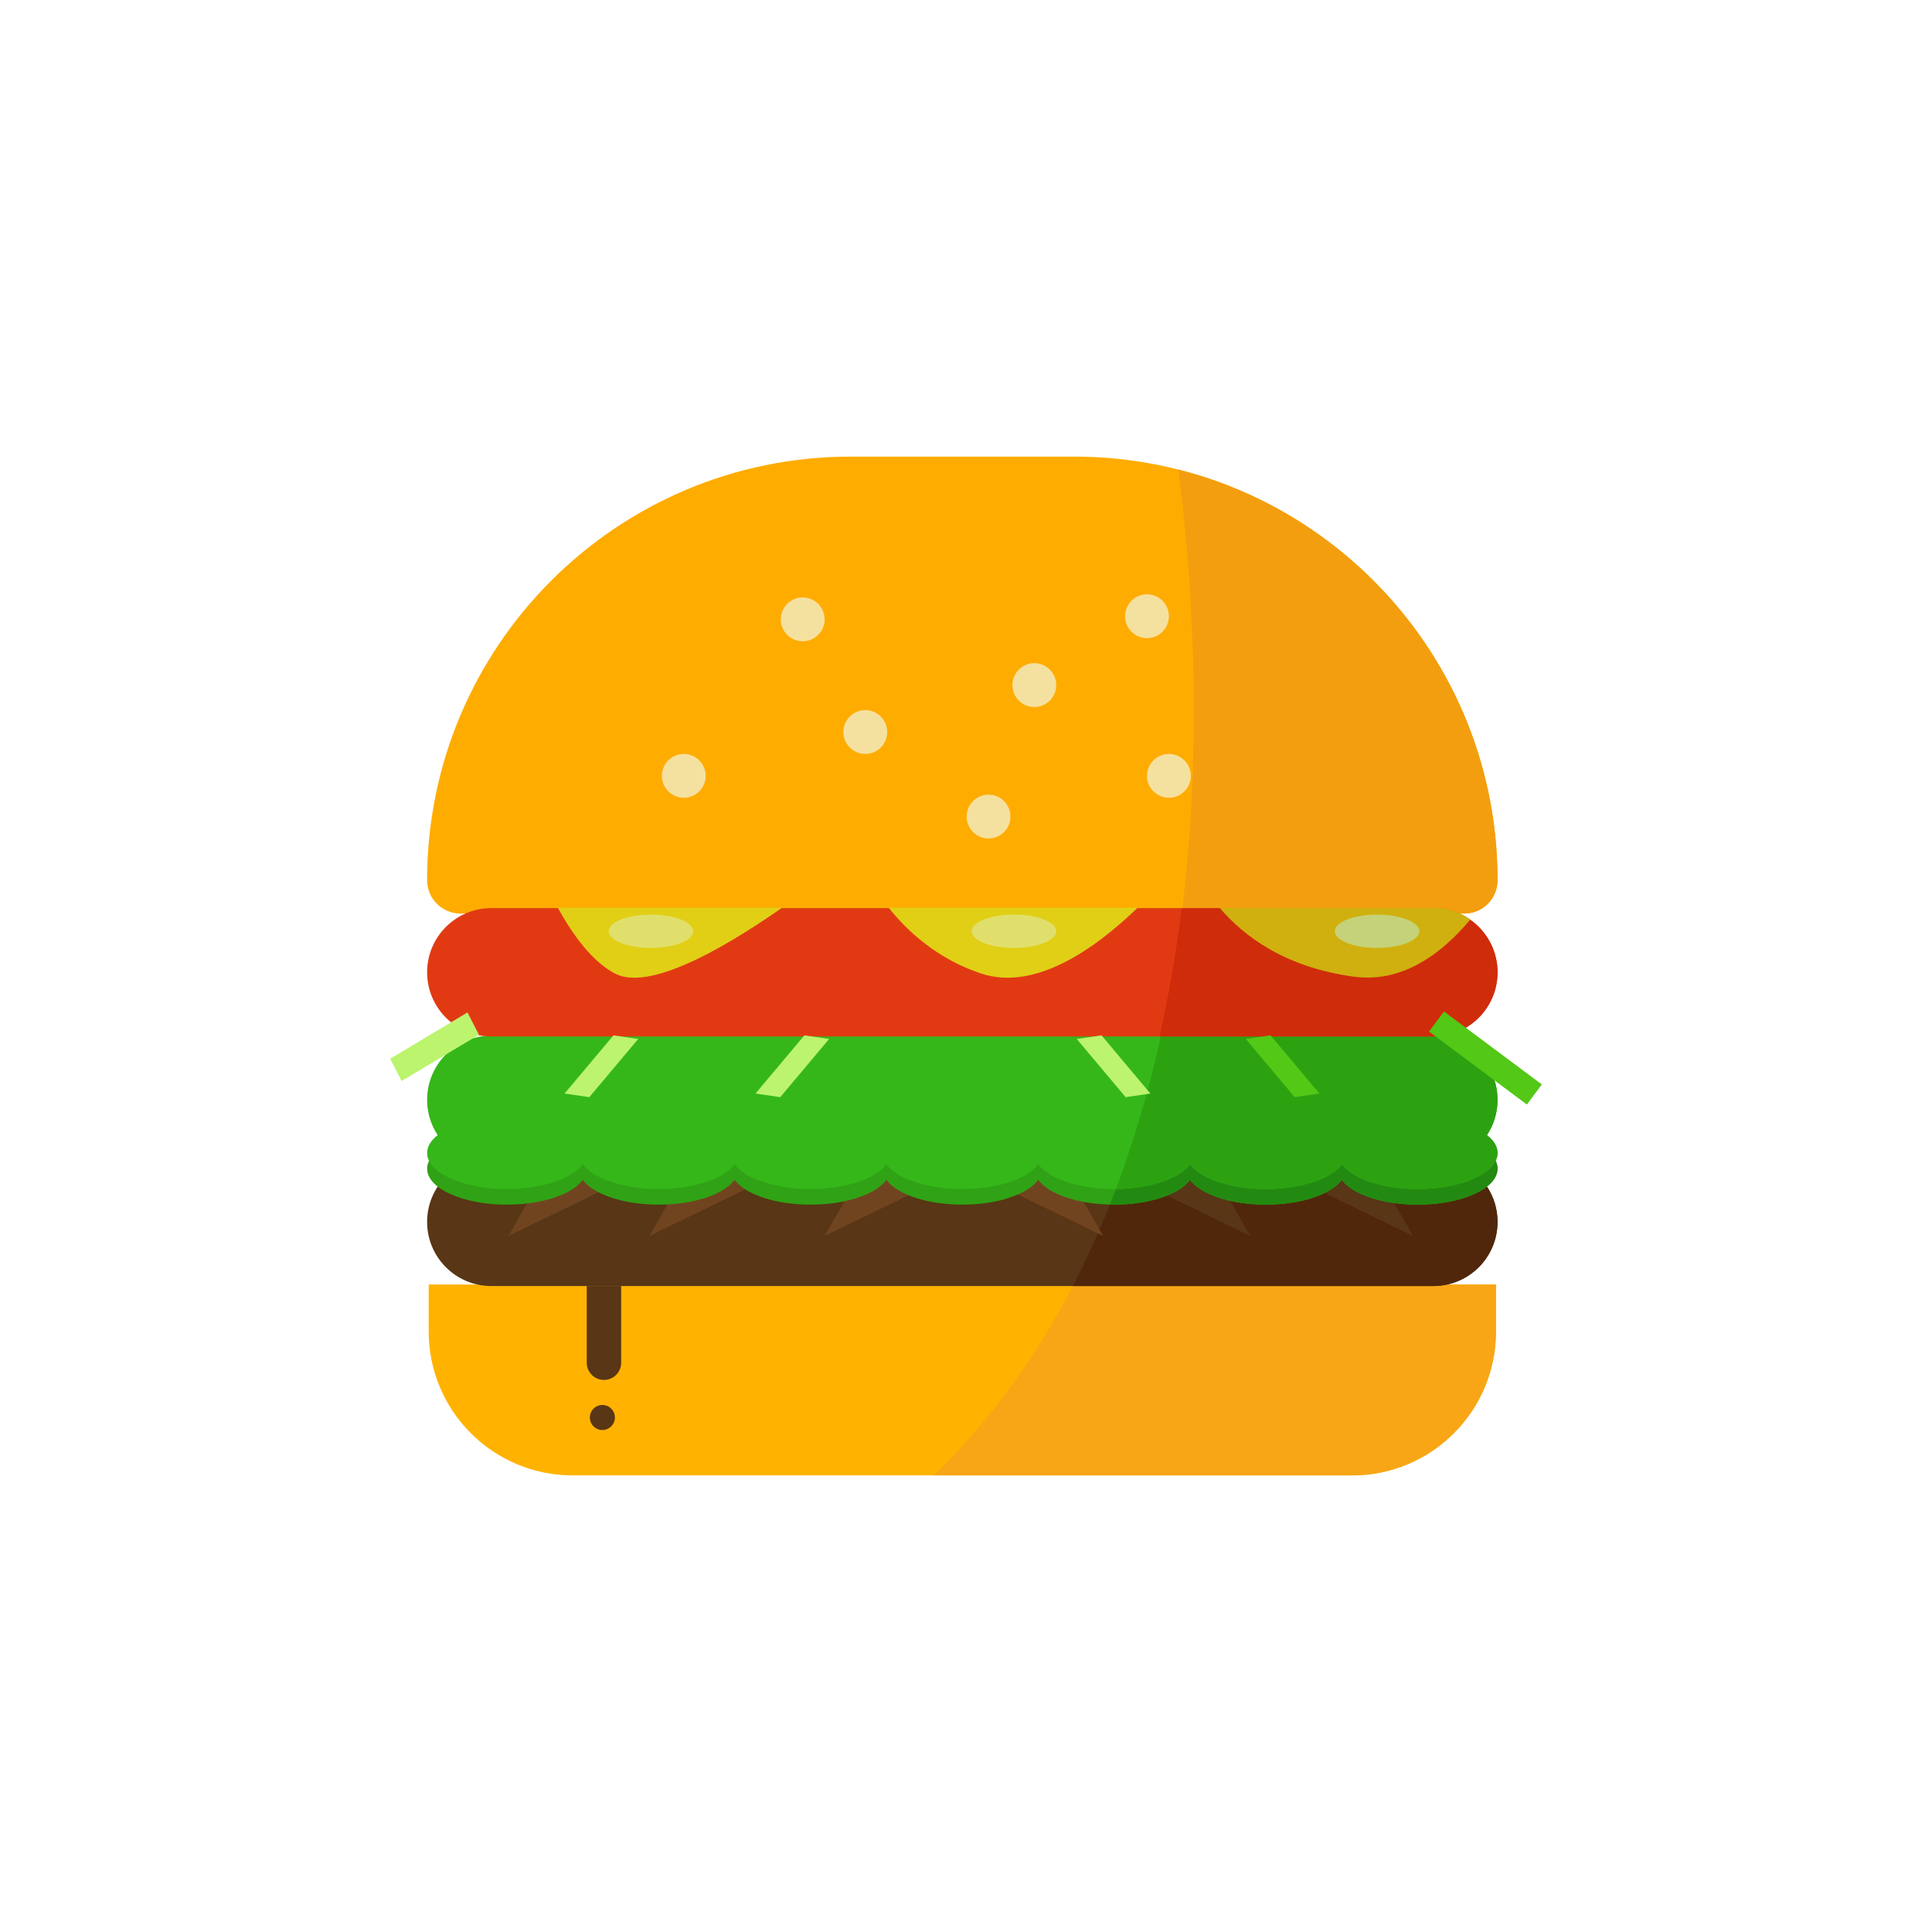 <svg width="213" height="213" viewBox="0 0 213 213" fill="none" xmlns="http://www.w3.org/2000/svg">
<g clip-path="url(#clip0_116_1657)">
<mask id="mask0_116_1657" style="mask-type:luminance" maskUnits="userSpaceOnUse" x="0" y="0" width="213" height="213">
<path d="M213 0H0V213H213V0Z" fill="white"/>
</mask>
<g mask="url(#mask0_116_1657)">
<mask id="mask1_116_1657" style="mask-type:luminance" maskUnits="userSpaceOnUse" x="-10" y="25" width="225" height="185">
<path d="M214.278 25.986H-9.798V209.592H214.278V25.986Z" fill="white"/>
</mask>
<g mask="url(#mask1_116_1657)">
<path d="M149.057 162.66H63.134C54.367 162.66 47.261 155.554 47.261 146.787V141.611H164.93V146.787C164.93 155.554 157.824 162.66 149.057 162.66Z" fill="#FFB300"/>
<path d="M164.93 141.611V146.787C164.93 155.555 157.825 162.66 149.057 162.66H102.959C109.322 156.452 114.336 149.351 118.266 141.783C118.297 141.728 118.325 141.669 118.356 141.611H164.93Z" fill="#F8A615"/>
</g>
<mask id="mask2_116_1657" style="mask-type:luminance" maskUnits="userSpaceOnUse" x="-77" y="26" width="367" height="245">
<path d="M289.68 26.04H-76.68V270.564H289.68V26.04Z" fill="white"/>
</mask>
<g mask="url(#mask2_116_1657)">
<path d="M161.425 100.72H50.767C48.735 100.72 47.088 99.074 47.088 97.042V97.042C47.088 71.249 67.998 50.34 93.791 50.34H118.401C144.194 50.34 165.103 71.249 165.103 97.042V97.042C165.103 99.074 163.456 100.72 161.425 100.72Z" fill="#FFAC01"/>
<path d="M165.103 97.042C165.103 98.056 164.692 98.977 164.026 99.644C163.361 100.31 162.439 100.72 161.425 100.72H130.282C132.846 80.126 131.162 61.32 129.899 51.765C150.131 56.886 165.103 75.216 165.103 97.042Z" fill="#F39E0E"/>
</g>
<mask id="mask3_116_1657" style="mask-type:luminance" maskUnits="userSpaceOnUse" x="-10" y="26" width="225" height="184">
<path d="M214.105 26.002H-9.971V209.608H214.105V26.002Z" fill="white"/>
</mask>
<g mask="url(#mask3_116_1657)">
<path d="M165.103 134.71C165.103 136.663 164.31 138.43 163.033 139.714C161.749 140.99 159.982 141.784 158.029 141.784H54.162C50.256 141.784 47.088 138.616 47.088 134.71C47.088 132.757 47.882 130.99 49.159 129.707C50.443 128.43 52.209 127.636 54.162 127.636H158.029C158.564 127.636 159.085 127.695 159.582 127.812C160.503 128.016 161.355 128.402 162.101 128.927C163.916 130.207 165.103 132.319 165.103 134.71Z" fill="#583616"/>
<path d="M165.103 134.71C165.103 136.663 164.31 138.43 163.033 139.714C162.098 140.645 160.907 141.318 159.572 141.612C159.075 141.726 158.561 141.784 158.029 141.784H118.267C118.298 141.729 118.325 141.67 118.356 141.612C119.84 138.737 121.172 135.794 122.363 132.809C122.587 132.236 122.811 131.663 123.029 131.087C123.374 130.169 123.708 129.251 124.029 128.326C124.109 128.099 124.188 127.867 124.267 127.636H158.029C158.564 127.636 159.085 127.695 159.582 127.812C159.796 127.861 160.003 127.916 160.207 127.981C160.89 128.202 161.528 128.523 162.101 128.927C162.422 129.154 162.726 129.41 163.005 129.686C163.354 130.028 163.664 130.407 163.933 130.818C164.672 131.932 165.103 133.271 165.103 134.71Z" fill="#50270B"/>
</g>
<path d="M73.838 127.635L56.06 136.262L60.991 127.635H73.838Z" fill="#714420"/>
<path d="M155.786 136.262L138.008 127.636H150.855L155.786 136.262Z" fill="#583616"/>
<path d="M108.69 127.635L90.913 136.262L95.843 127.635H108.69Z" fill="#714420"/>
<path d="M89.367 127.635L71.589 136.262L76.52 127.635H89.367Z" fill="#714420"/>
<path d="M137.842 136.262L120.064 127.636H132.911L137.842 136.262Z" fill="#583616"/>
<path d="M121.624 136.262L103.846 127.636H116.693L121.624 136.262Z" fill="#714420"/>
<path d="M90.912 68.284C90.912 69.618 89.831 70.699 88.497 70.699C87.163 70.699 86.082 69.618 86.082 68.284C86.082 66.95 87.163 65.868 88.497 65.868C89.831 65.868 90.912 66.95 90.912 68.284Z" fill="#F5E19F"/>
<path d="M116.448 75.53C116.448 76.864 115.367 77.945 114.032 77.945C112.698 77.945 111.617 76.864 111.617 75.53C111.617 74.196 112.698 73.114 114.032 73.114C115.367 73.114 116.448 74.196 116.448 75.53Z" fill="#F5E19F"/>
<path d="M77.8 85.537C77.8 86.871 76.718 87.952 75.384 87.952C74.05 87.952 72.969 86.871 72.969 85.537C72.969 84.203 74.05 83.122 75.384 83.122C76.718 83.122 77.8 84.203 77.8 85.537Z" fill="#F5E19F"/>
<path d="M97.814 80.706C97.814 82.04 96.732 83.121 95.398 83.121C94.064 83.121 92.983 82.04 92.983 80.706C92.983 79.372 94.064 78.29 95.398 78.29C96.732 78.29 97.814 79.372 97.814 80.706Z" fill="#F5E19F"/>
<path d="M111.4 90.024C111.4 91.358 110.318 92.44 108.984 92.44C107.65 92.44 106.569 91.358 106.569 90.024C106.569 88.69 107.65 87.609 108.984 87.609C110.318 87.609 111.4 88.69 111.4 90.024Z" fill="#F5E19F"/>
<path d="M131.286 85.537C131.286 86.871 130.204 87.952 128.87 87.952C127.536 87.952 126.455 86.871 126.455 85.537C126.455 84.203 127.536 83.122 128.87 83.122C130.204 83.122 131.286 84.203 131.286 85.537Z" fill="#F5E19F"/>
<path d="M128.87 67.938C128.87 69.272 127.789 70.354 126.454 70.354C125.12 70.354 124.039 69.272 124.039 67.938C124.039 66.604 125.12 65.523 126.454 65.523C127.789 65.523 128.87 66.604 128.87 67.938Z" fill="#F5E19F"/>
<path d="M64.687 128.843C64.687 131.035 60.748 132.812 55.888 132.812C51.028 132.812 47.088 131.035 47.088 128.843C47.088 126.652 51.028 124.875 55.888 124.875C60.748 124.875 64.687 126.652 64.687 128.843Z" fill="#30A215"/>
<path d="M81.423 128.843C81.423 131.035 77.484 132.812 72.624 132.812C67.764 132.812 63.824 131.035 63.824 128.843C63.824 126.652 67.764 124.875 72.624 124.875C77.484 124.875 81.423 126.652 81.423 128.843Z" fill="#30A215"/>
<path d="M98.159 128.843C98.159 131.035 94.219 132.812 89.36 132.812C84.5 132.812 80.56 131.035 80.56 128.843C80.56 126.652 84.5 124.875 89.36 124.875C94.219 124.875 98.159 126.652 98.159 128.843Z" fill="#30A215"/>
<path d="M114.895 128.843C114.895 131.035 110.955 132.812 106.095 132.812C101.236 132.812 97.296 131.035 97.296 128.843C97.296 126.652 101.236 124.875 106.095 124.875C110.955 124.875 114.895 126.652 114.895 128.843Z" fill="#30A215"/>
<path d="M131.631 128.843C131.631 131.035 127.692 132.812 122.832 132.812C117.972 132.812 114.032 131.035 114.032 128.843C114.032 126.652 117.972 124.875 122.832 124.875C127.692 124.875 131.631 126.652 131.631 128.843Z" fill="#30A215"/>
<path d="M148.367 128.843C148.367 131.035 144.427 132.812 139.568 132.812C134.708 132.812 130.768 131.035 130.768 128.843C130.768 126.652 134.708 124.875 139.568 124.875C144.427 124.875 148.367 126.652 148.367 128.843Z" fill="#30A215"/>
<path d="M165.103 128.843C165.103 131.035 161.163 132.812 156.304 132.812C151.444 132.812 147.504 131.035 147.504 128.843C147.504 126.652 151.444 124.875 156.304 124.875C161.163 124.875 165.103 126.652 165.103 128.843Z" fill="#30A215"/>
<path d="M131.631 128.833V128.844C131.631 129.271 131.479 129.686 131.2 130.072C130.054 131.663 126.741 132.812 122.832 132.812C122.673 132.812 122.518 132.808 122.362 132.808C122.587 132.236 122.811 131.663 123.029 131.086C123.374 130.169 123.708 129.251 124.029 128.326C124.108 128.098 124.188 127.867 124.267 127.636C124.564 126.766 124.85 125.89 125.123 125.013C127.618 125.314 129.674 126.1 130.768 127.128C130.937 127.287 131.082 127.449 131.2 127.619C131.207 127.625 131.21 127.629 131.214 127.636C131.296 127.75 131.365 127.864 131.421 127.981C131.479 128.095 131.524 128.209 131.555 128.326C131.603 128.491 131.631 128.661 131.631 128.833Z" fill="#238A11"/>
<path d="M148.367 128.843C148.367 131.035 144.427 132.812 139.568 132.812C134.708 132.812 130.768 131.035 130.768 128.843C130.768 126.652 134.708 124.875 139.568 124.875C144.427 124.875 148.367 126.652 148.367 128.843Z" fill="#238A11"/>
<path d="M165.103 128.843C165.103 129.565 164.679 130.237 163.933 130.817C162.415 132.011 159.568 132.812 156.304 132.812C152.394 132.812 149.081 131.663 147.936 130.072C147.656 129.685 147.504 129.271 147.504 128.843V128.833C147.504 128.661 147.532 128.492 147.58 128.326C147.612 128.209 147.656 128.094 147.715 127.981C147.77 127.863 147.839 127.749 147.922 127.636C147.925 127.629 147.929 127.625 147.936 127.618C148.053 127.449 148.198 127.287 148.367 127.128C149.782 125.796 152.805 124.875 156.304 124.875C158.989 124.875 161.394 125.417 163.008 126.28C163.919 126.756 164.578 127.339 164.892 127.981C165.03 128.257 165.103 128.547 165.103 128.843Z" fill="#238A11"/>
<path d="M64.687 127.118C64.687 129.31 60.748 131.086 55.888 131.086C51.028 131.086 47.088 129.31 47.088 127.118C47.088 124.926 51.028 123.15 55.888 123.15C60.748 123.15 64.687 124.926 64.687 127.118Z" fill="#35B71A"/>
<path d="M81.423 127.118C81.423 129.31 77.484 131.086 72.624 131.086C67.764 131.086 63.824 129.31 63.824 127.118C63.824 124.926 67.764 123.15 72.624 123.15C77.484 123.15 81.423 124.926 81.423 127.118Z" fill="#35B71A"/>
<path d="M98.159 127.118C98.159 129.31 94.219 131.086 89.36 131.086C84.5 131.086 80.56 129.31 80.56 127.118C80.56 124.926 84.5 123.15 89.36 123.15C94.219 123.15 98.159 124.926 98.159 127.118Z" fill="#35B71A"/>
<path d="M114.895 127.118C114.895 129.31 110.955 131.086 106.095 131.086C101.236 131.086 97.296 129.31 97.296 127.118C97.296 124.926 101.236 123.15 106.095 123.15C110.955 123.15 114.895 124.926 114.895 127.118Z" fill="#35B71A"/>
<path d="M131.631 127.118C131.631 129.31 127.692 131.086 122.832 131.086C117.972 131.086 114.032 129.31 114.032 127.118C114.032 124.926 117.972 123.15 122.832 123.15C127.692 123.15 131.631 124.926 131.631 127.118Z" fill="#35B71A"/>
<path d="M148.367 127.118C148.367 129.31 144.427 131.086 139.568 131.086C134.708 131.086 130.768 129.31 130.768 127.118C130.768 124.926 134.708 123.15 139.568 123.15C144.427 123.15 148.367 124.926 148.367 127.118Z" fill="#35B71A"/>
<path d="M165.103 127.118C165.103 129.31 161.163 131.086 156.304 131.086C151.444 131.086 147.504 129.31 147.504 127.118C147.504 124.926 151.444 123.15 156.304 123.15C161.163 123.15 165.103 124.926 165.103 127.118Z" fill="#35B71A"/>
<mask id="mask4_116_1657" style="mask-type:luminance" maskUnits="userSpaceOnUse" x="-10" y="25" width="225" height="185">
<path d="M214.105 25.995H-9.971V209.601H214.105V25.995Z" fill="white"/>
</mask>
<g mask="url(#mask4_116_1657)">
<path d="M158.029 128.326H54.163C50.256 128.326 47.088 125.159 47.088 121.252C47.088 117.345 50.256 114.178 54.163 114.178H158.029C161.936 114.178 165.103 117.345 165.103 121.252C165.103 125.159 161.936 128.326 158.029 128.326Z" fill="#35B71A"/>
<path d="M165.103 121.252C165.103 122.69 164.672 124.026 163.933 125.144C163.671 125.544 163.371 125.917 163.032 126.255C163.025 126.262 163.015 126.272 163.008 126.279C162.228 127.045 161.272 127.639 160.206 127.981C159.523 128.205 158.788 128.326 158.029 128.326H124.029C124.108 128.098 124.187 127.867 124.267 127.635C124.564 126.766 124.85 125.89 125.123 125.013C125.299 124.461 125.468 123.909 125.63 123.357C126.472 120.537 127.203 117.701 127.838 114.868C127.894 114.637 127.942 114.409 127.994 114.178H158.029C158.791 114.178 159.523 114.299 160.209 114.523C163.049 115.441 165.103 118.108 165.103 121.252Z" fill="#2CA211"/>
</g>
<path d="M131.631 127.118V127.129C131.631 127.301 131.603 127.47 131.555 127.636C131.524 127.753 131.479 127.867 131.421 127.981C131.365 128.099 131.296 128.212 131.213 128.326C131.21 128.333 131.207 128.34 131.2 128.347C131.079 128.513 130.937 128.675 130.768 128.833C129.378 130.141 126.444 131.052 123.028 131.087C123.373 130.169 123.708 129.251 124.029 128.326C124.108 128.099 124.188 127.867 124.267 127.636C124.564 126.766 124.85 125.89 125.123 125.013C125.299 124.461 125.468 123.909 125.63 123.357C128.267 123.754 130.344 124.699 131.2 125.893C131.479 126.28 131.631 126.69 131.631 127.118Z" fill="#2CA211"/>
<path d="M148.367 127.118C148.367 129.31 144.427 131.086 139.568 131.086C134.708 131.086 130.768 129.31 130.768 127.118C130.768 124.926 134.708 123.15 139.568 123.15C144.427 123.15 148.367 124.926 148.367 127.118Z" fill="#2CA211"/>
<path d="M165.103 127.118C165.103 127.415 165.03 127.705 164.892 127.981C164.578 128.623 163.919 129.206 163.005 129.685C161.39 130.545 158.988 131.086 156.303 131.086C152.805 131.086 149.782 130.165 148.367 128.833C148.198 128.674 148.056 128.512 147.935 128.347C147.929 128.34 147.925 128.333 147.922 128.326C147.839 128.212 147.77 128.098 147.715 127.981C147.656 127.867 147.611 127.753 147.58 127.636C147.532 127.47 147.504 127.301 147.504 127.128V127.118C147.504 126.69 147.656 126.28 147.935 125.893C149.078 124.302 152.394 123.15 156.303 123.15C159.568 123.15 162.415 123.95 163.933 125.144C164.679 125.724 165.103 126.397 165.103 127.118Z" fill="#2CA211"/>
<mask id="mask5_116_1657" style="mask-type:luminance" maskUnits="userSpaceOnUse" x="-10" y="26" width="225" height="184">
<path d="M214.105 26.048H-9.971V209.654H214.105V26.048Z" fill="white"/>
</mask>
<g mask="url(#mask5_116_1657)">
<path d="M158.029 114.268H54.163C50.256 114.268 47.088 111.101 47.088 107.194C47.088 103.287 50.256 100.12 54.163 100.12H158.029C161.936 100.12 165.103 103.287 165.103 107.194C165.103 111.101 161.936 114.268 158.029 114.268Z" fill="#E13A13"/>
</g>
<mask id="mask6_116_1657" style="mask-type:luminance" maskUnits="userSpaceOnUse" x="70" y="11" width="225" height="185">
<path d="M294.855 11.937H70.779V195.543H294.855V11.937Z" fill="white"/>
</mask>
<g mask="url(#mask6_116_1657)">
<path d="M165.103 107.194C165.103 109.147 164.309 110.914 163.032 112.198C162.249 112.977 161.286 113.574 160.209 113.923C159.523 114.147 158.791 114.268 158.029 114.268H127.838C127.894 114.037 127.942 113.809 127.994 113.578C128.984 109.057 129.729 104.547 130.282 100.12H158.029C161.935 100.12 165.103 103.288 165.103 107.194Z" fill="#CF2C0B"/>
</g>
<path d="M168.335 121.771L157.547 113.726L159.198 111.513L169.986 119.558L168.335 121.771Z" fill="#53C816"/>
<path d="M142.732 120.96L137.342 114.544L140.074 114.146L145.463 120.562L142.732 120.96Z" fill="#53C816"/>
<path d="M124.098 120.959L118.708 114.544L121.44 114.146L126.83 120.562L124.098 120.959Z" fill="#BCF46D"/>
<path d="M86.023 120.959L91.413 114.544L88.681 114.146L83.291 120.562L86.023 120.959Z" fill="#BCF46D"/>
<path d="M64.973 120.959L70.363 114.544L67.632 114.146L62.242 120.562L64.973 120.959Z" fill="#BCF46D"/>
<path d="M43.014 116.723L51.54 111.621L52.799 114.078L44.273 119.18L43.014 116.723Z" fill="#BCF46D"/>
<path d="M66.585 152.136C65.537 152.136 64.687 151.286 64.687 150.238V141.784H68.483V150.238C68.483 151.286 67.633 152.136 66.585 152.136Z" fill="#583616"/>
<path d="M67.793 156.277C67.793 157.039 67.175 157.657 66.412 157.657C65.65 157.657 65.032 157.039 65.032 156.277C65.032 155.514 65.65 154.896 66.412 154.896C67.175 154.896 67.793 155.514 67.793 156.277Z" fill="#583616"/>
<path d="M86.216 100.081C84.546 101.247 82.734 102.445 80.905 103.535C79.042 104.65 77.158 105.654 75.384 106.403C72.313 107.707 69.562 108.259 67.792 107.328C65.318 106.027 63.193 103.156 61.498 100.081H86.216Z" fill="#E1CF16"/>
<path d="M76.42 102.669C76.42 103.683 74.334 104.504 71.761 104.504C69.188 104.504 67.103 103.683 67.103 102.669C67.103 101.656 69.188 100.834 71.761 100.834C74.334 100.834 76.42 101.656 76.42 102.669Z" fill="#E1DF6C"/>
<path d="M97.98 100.081H125.417C120.848 104.498 114.16 109.326 108.166 107.328C103.442 105.754 100.154 102.81 97.98 100.081Z" fill="#E1CF16"/>
<path d="M116.448 102.669C116.448 103.683 114.362 104.504 111.789 104.504C109.216 104.504 107.131 103.683 107.131 102.669C107.131 101.656 109.216 100.834 111.789 100.834C114.362 100.834 116.448 101.656 116.448 102.669Z" fill="#E1DF6C"/>
<path d="M162.101 101.372C161.307 102.321 160.469 103.204 159.582 103.995C157.922 105.475 156.103 106.621 154.13 107.249C152.591 107.739 150.958 107.908 149.229 107.673C141.707 106.648 137.149 103.249 134.464 100.082H158.029C158.564 100.082 159.085 100.14 159.582 100.257C160.503 100.461 161.355 100.847 162.101 101.372Z" fill="#D0B00F"/>
<path d="M156.476 102.669C156.476 103.683 154.391 104.504 151.818 104.504C149.245 104.504 147.159 103.683 147.159 102.669C147.159 101.656 149.245 100.834 151.818 100.834C154.391 100.834 156.476 101.656 156.476 102.669Z" fill="#C5D279"/>
</g>
</g>
<defs>
<clipPath id="clip0_116_1657">
<rect width="213" height="213" fill="white"/>
</clipPath>
</defs>
</svg>

